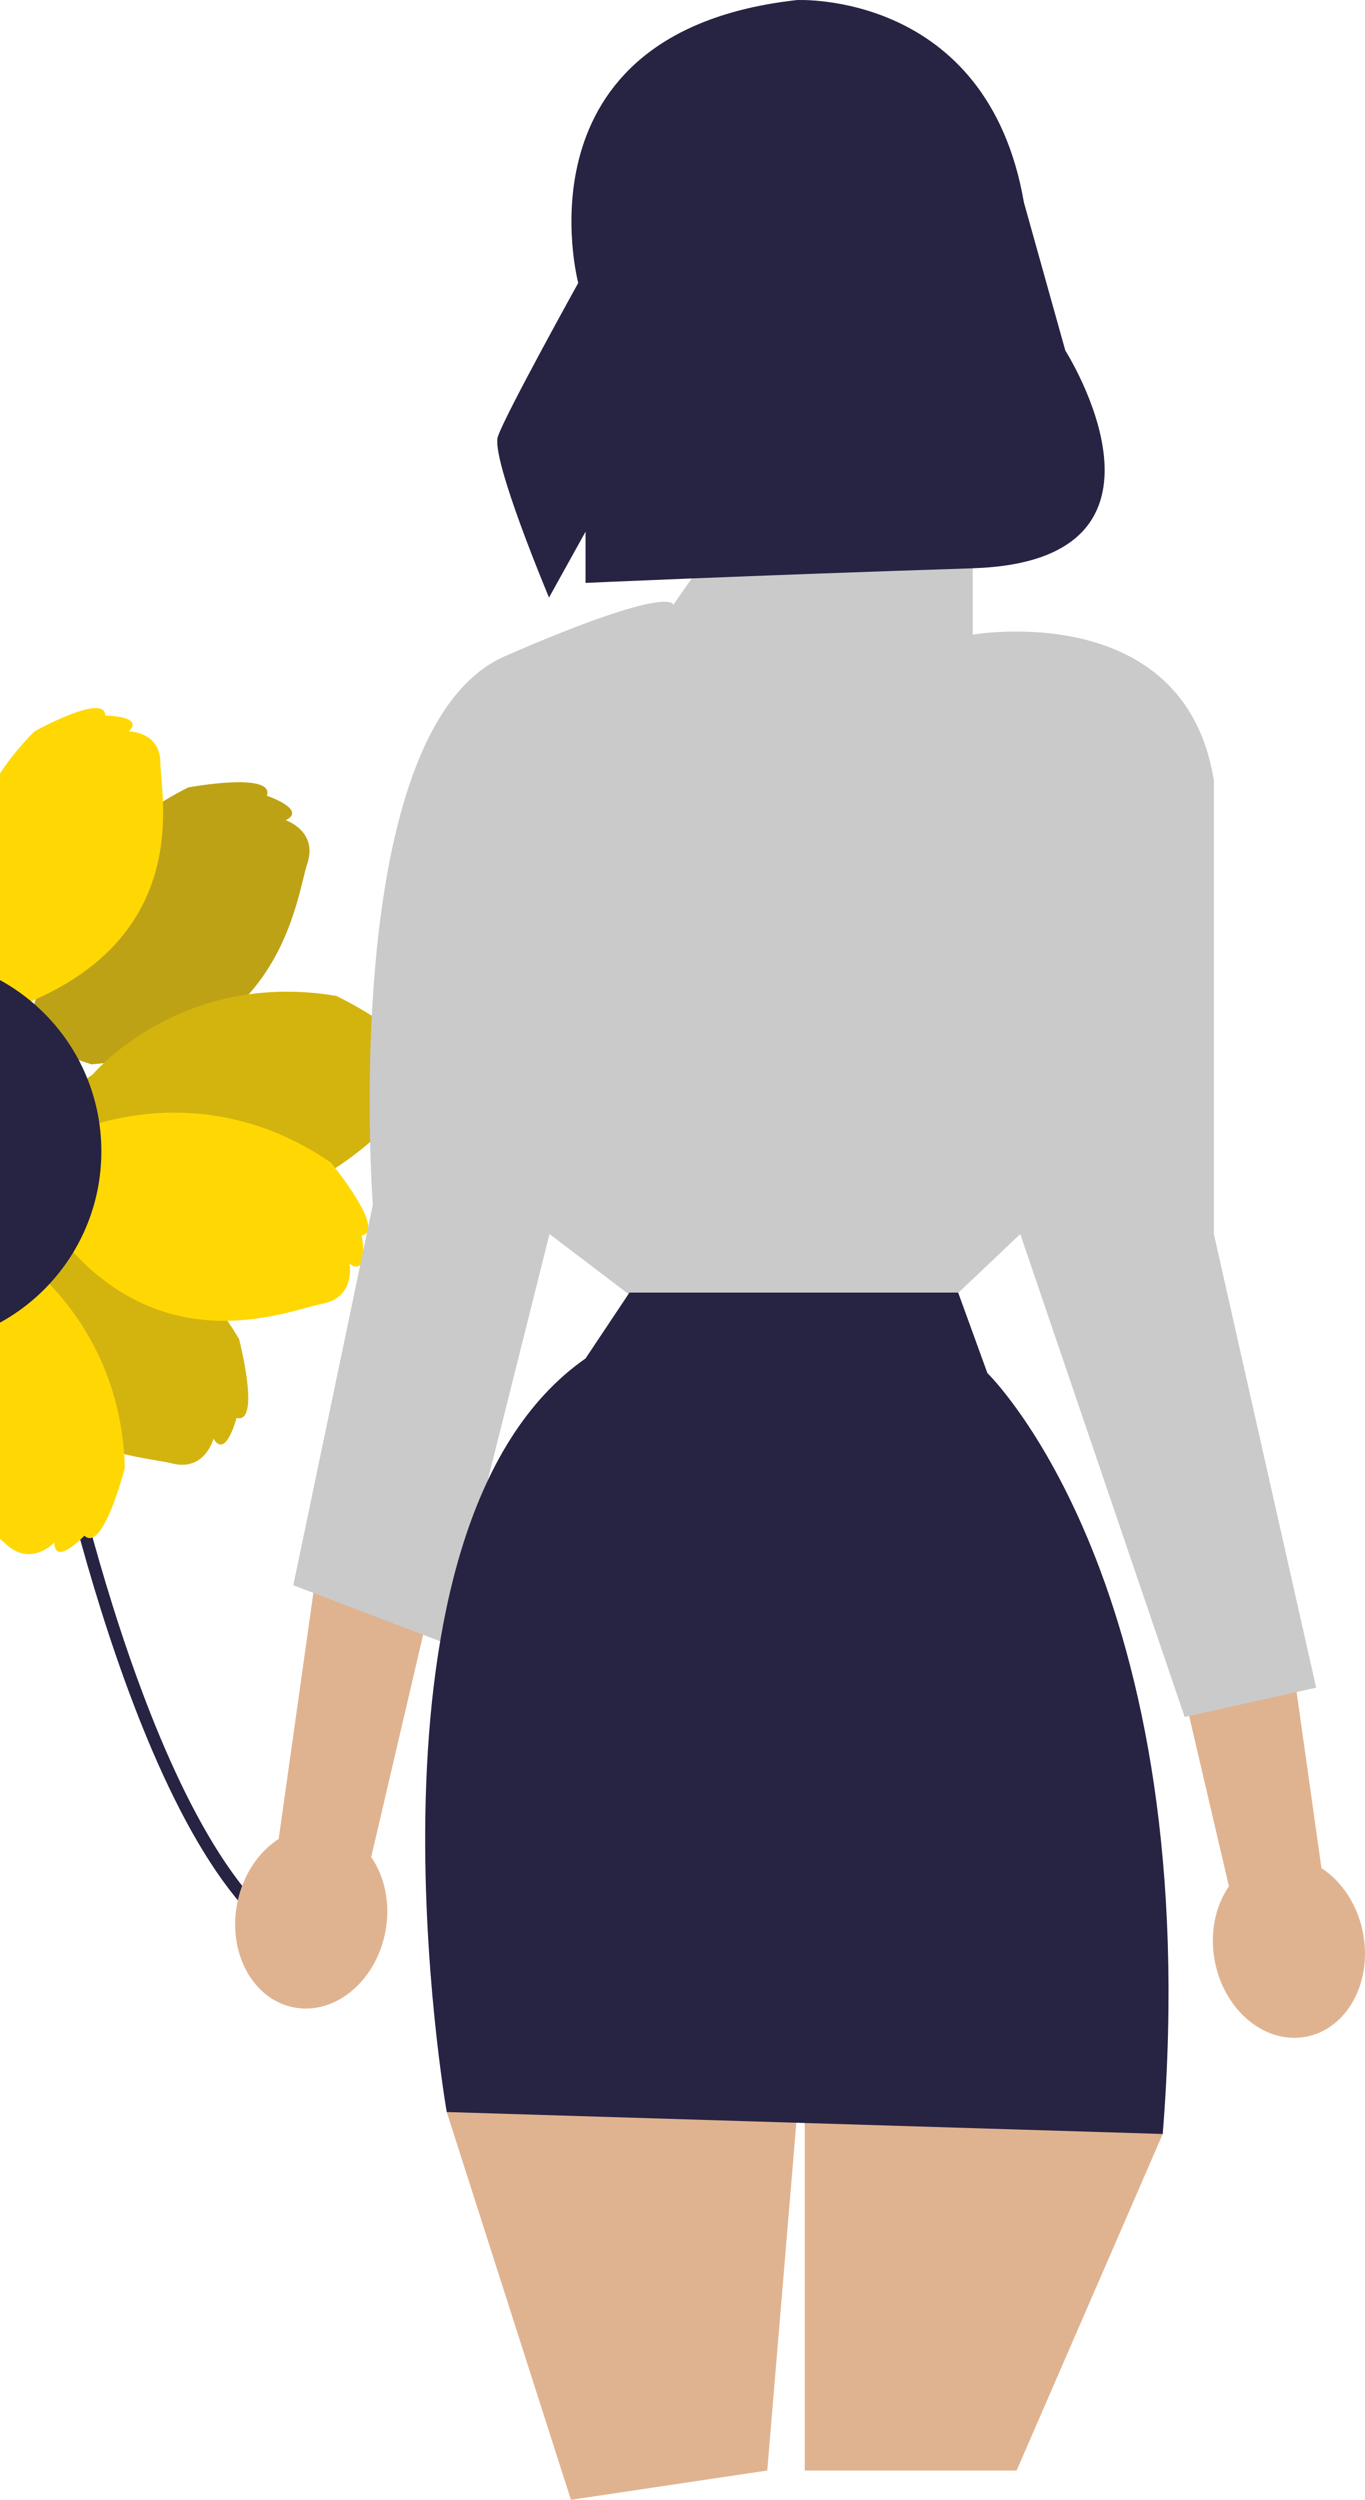 <svg width="219" height="401" viewBox="0 0 219 401" fill="none" xmlns="http://www.w3.org/2000/svg">
<g clip-path="url(#clip0_464_1823)">
<path d="M8.806 226.087C8.806 226.087 24.045 302.374 49.833 312.936" stroke="#272343" stroke-width="2" stroke-miterlimit="10"/>
<path d="M45.841 131.574C45.841 131.574 51.05 133.329 49.297 138.544C47.544 143.758 45.298 168.31 14.664 170.732L3.498 166.97L6.004 159.514C6.004 159.514 7.592 137.553 30.216 126.309C30.216 126.309 44.126 123.739 42.811 127.65C42.811 127.65 49.322 129.844 45.841 131.574Z" fill="#FFD803"/>
<path opacity="0.3" d="M45.841 131.574C45.841 131.574 51.05 133.329 49.297 138.544C47.544 143.758 45.298 168.31 14.664 170.732L3.498 166.97L6.004 159.514C6.004 159.514 7.592 137.553 30.216 126.309C30.216 126.309 44.126 123.739 42.811 127.65C42.811 127.65 49.322 129.844 45.841 131.574Z" fill="#272343"/>
<path d="M63.504 173.223C63.504 173.223 66.685 177.709 62.204 180.894C57.724 184.08 41.485 202.613 15.287 186.531L8.467 176.913L14.873 172.359C14.873 172.359 29.058 155.534 53.96 159.763C53.96 159.763 66.719 165.876 63.359 168.265C63.359 168.265 67.335 173.873 63.504 173.223Z" fill="#FFD803"/>
<path opacity="0.2" d="M63.504 173.223C63.504 173.223 66.685 177.709 62.204 180.894C57.724 184.08 41.485 202.613 15.287 186.531L8.467 176.913L14.873 172.359C14.873 172.359 29.058 155.534 53.96 159.763C53.96 159.763 66.719 165.876 63.359 168.265C63.359 168.265 67.335 173.873 63.504 173.223Z" fill="#272343"/>
<path d="M34.255 230.779C34.255 230.779 32.89 236.108 27.567 234.742C22.243 233.375 -2.377 232.939 -7.043 202.528L-4.116 191.102L3.494 193.056C3.494 193.056 25.485 193.026 38.35 214.789C38.35 214.789 41.932 228.49 37.94 227.465C37.94 227.465 36.234 234.127 34.255 230.779Z" fill="#FFD803"/>
<path opacity="0.2" d="M34.255 230.779C34.255 230.779 32.89 236.108 27.567 234.742C22.243 233.375 -2.377 232.939 -7.043 202.528L-4.116 191.102L3.494 193.056C3.494 193.056 25.485 193.026 38.35 214.789C38.35 214.789 41.932 228.49 37.94 227.465C37.94 227.465 36.234 234.127 34.255 230.779Z" fill="#272343"/>
<path d="M-22.233 109.381C-22.233 109.381 -18.167 106.375 -15.165 110.446C-12.163 114.517 5.136 129.149 -9.184 153.544L-17.901 159.988L-22.193 154.168C-22.193 154.168 -37.888 141.397 -34.431 118.398C-34.431 118.398 -29.035 106.546 -26.783 109.599C-26.783 109.599 -21.701 105.842 -22.233 109.381Z" fill="#FFD803"/>
<path opacity="0.2" d="M-22.233 109.381C-22.233 109.381 -18.167 106.375 -15.165 110.446C-12.163 114.517 5.136 129.149 -9.184 153.544L-17.901 159.988L-22.193 154.168C-22.193 154.168 -37.888 141.397 -34.431 118.398C-34.431 118.398 -29.035 106.546 -26.783 109.599C-26.783 109.599 -21.701 105.842 -22.233 109.381Z" fill="#272343"/>
<path d="M8.71 247.457C8.71 247.457 4.936 251.456 0.941 247.678C-3.053 243.899 -24.378 231.571 -13.739 202.706L-5.648 194.132L0.063 199.534C0.063 199.534 19.313 210.179 20.031 235.458C20.031 235.458 16.534 249.18 13.537 246.346C13.537 246.346 8.82 251.346 8.71 247.457Z" fill="#FFD803"/>
<path d="M56.086 202.74C56.086 202.74 57.082 208.151 51.677 209.149C46.273 210.146 23.745 220.1 6.758 194.46L4.622 182.86L12.349 181.434C12.349 181.434 32.296 172.163 53.097 186.507C53.097 186.507 62.094 197.435 58.041 198.183C58.041 198.183 59.286 204.947 56.086 202.74Z" fill="#FFD803"/>
<path d="M20.684 117.329C20.684 117.329 25.738 117.329 25.738 122.39C25.738 127.45 30.974 149.51 4.981 160.619H-5.854V153.384C-5.854 153.384 -10.904 133.775 5.522 117.329C5.522 117.329 16.893 111.004 16.893 114.799C16.893 114.799 23.211 114.799 20.684 117.329Z" fill="#FFD803"/>
<path d="M-15.01 216.004C-32.281 216.004 -46.282 201.986 -46.282 184.694C-46.282 167.402 -32.281 153.384 -15.01 153.384C2.261 153.384 16.262 167.402 16.262 184.694C16.262 201.986 2.261 216.004 -15.01 216.004Z" fill="#272343"/>
<path d="M212.013 299.673L203.548 239.669L185.286 251.736L197.17 302.595C194.974 305.762 194.027 310.142 194.917 314.677C196.475 322.611 203.055 327.997 209.613 326.706C216.171 325.415 220.225 317.936 218.667 310.001C217.776 305.467 215.243 301.772 212.013 299.673Z" fill="#E0B390"/>
<path d="M44.711 294.979L53.176 234.974L71.439 247.041L59.555 297.901C61.75 301.068 62.698 305.448 61.808 309.982C60.25 317.917 53.67 323.302 47.112 322.011C40.553 320.72 36.5 313.241 38.058 305.307C38.949 300.772 41.482 297.078 44.711 294.979Z" fill="#E0B390"/>
<path d="M116.217 85.291L156.072 91.159V101.801C156.072 101.801 190.066 95.853 194.754 125.195V197.96L211.165 270.726L190.066 275.421L163.691 197.96L153.564 207.564H100.815L88.164 197.96L71.674 263.684L47.057 254.295L59.815 193.266C59.815 193.266 54.091 116.979 81.051 105.243C108.012 93.506 108.012 97.027 108.012 97.027L116.217 85.291Z" fill="#CACACA"/>
<path d="M127.848 0.011C127.848 0.011 158.416 -1.559 164.277 32.477L170.919 56.23C170.919 56.23 192.41 89.985 156.072 91.159C119.734 92.333 93.945 93.506 93.945 93.506V85.291L88.085 95.854C88.085 95.854 78.707 73.554 79.879 70.034C81.051 66.513 92.773 45.387 92.773 45.387C92.773 45.387 82.04 5.102 127.848 0.011Z" fill="#272343"/>
<path d="M178.344 321.193L186.55 342.318L163.106 396.305H129.112V324.417L123.099 396.305L91.602 401L71.675 338.797L84.569 312.977L178.344 321.193Z" fill="#E0B390"/>
<path d="M153.728 207.349L158.417 220.259C158.417 220.259 193.583 254.295 186.549 342.318L71.674 338.797C71.674 338.797 55.264 244.906 93.946 217.912L100.989 207.349H153.728Z" fill="#272343"/>
</g>
<defs>
<clipPath id="clip0_464_1823">
<rect width="313" height="401" fill="white" transform="matrix(-1 0 0 1 219 0)"/>
</clipPath>
</defs>
</svg>
